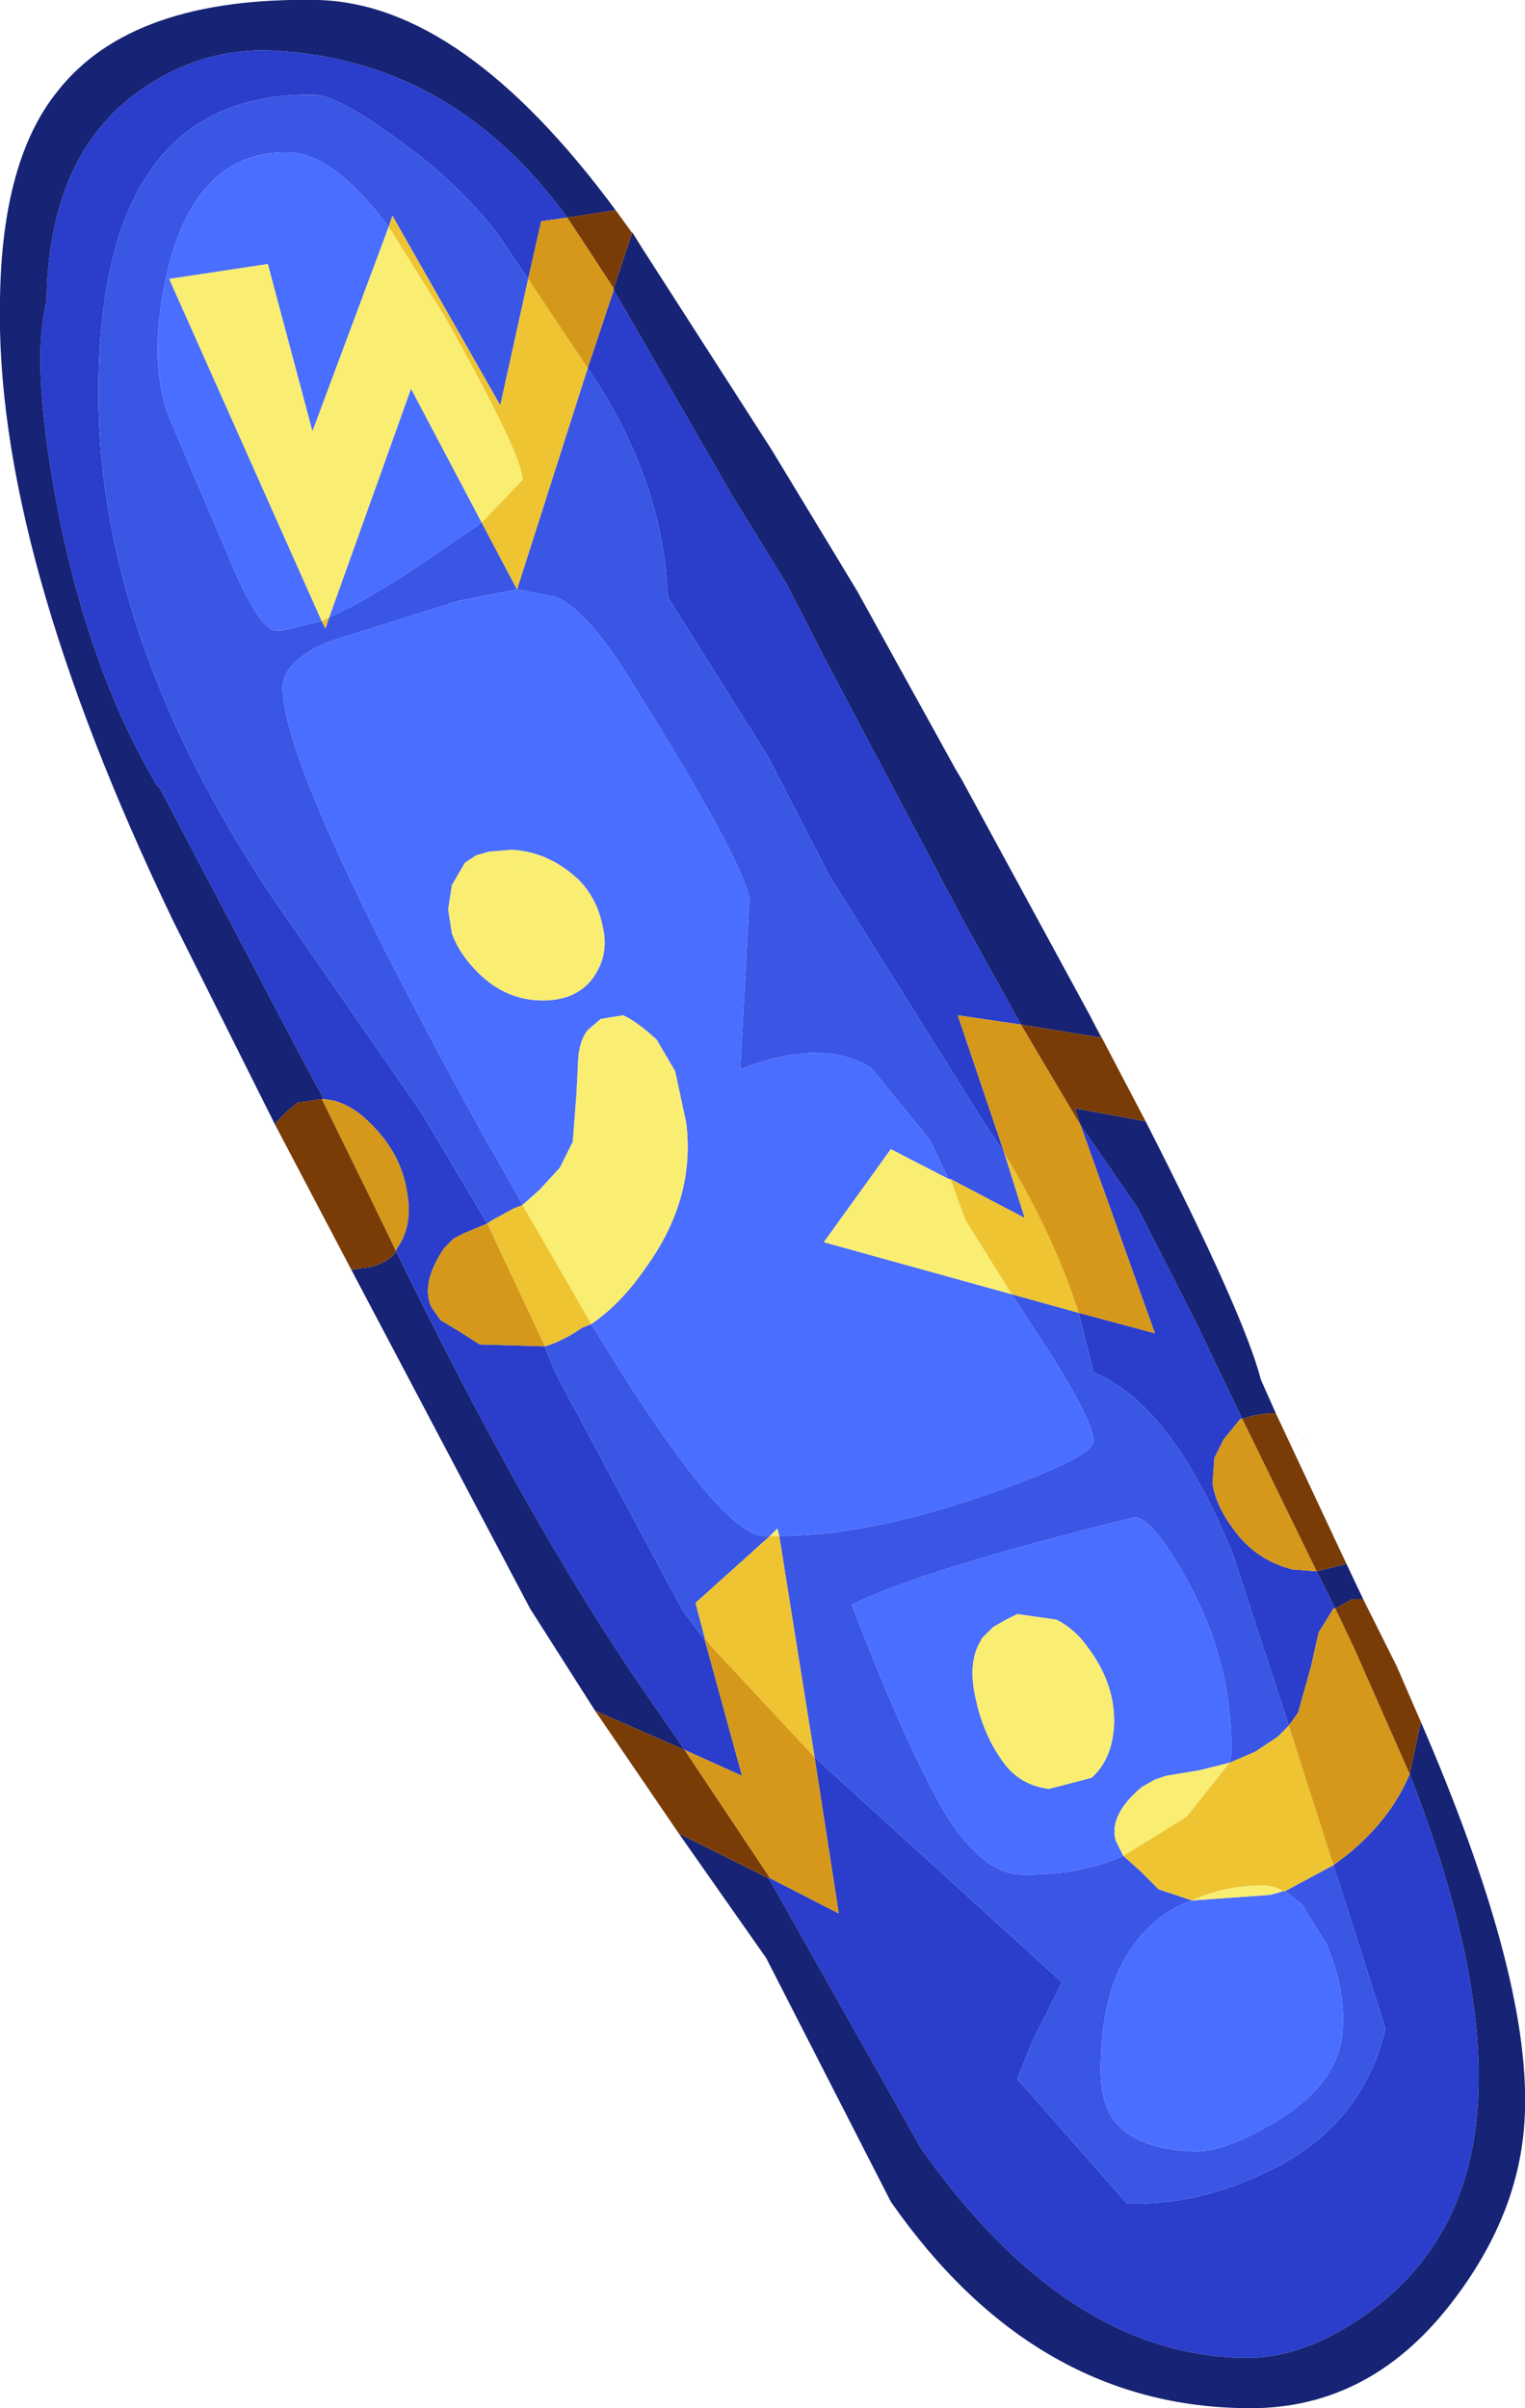 <?xml version="1.0" encoding="UTF-8" standalone="no"?>
<svg xmlns:ffdec="https://www.free-decompiler.com/flash" xmlns:xlink="http://www.w3.org/1999/xlink" ffdec:objectType="shape" height="64.75px" width="41.0px" xmlns="http://www.w3.org/2000/svg">
  <g transform="matrix(1.0, 0.0, 0.0, 1.0, 9.5, 10.75)">
    <path d="M4.7 -3.25 L3.85 -4.5 Q2.8 -5.85 1.2 -7.0 -0.45 -8.2 -1.05 -8.2 -6.7 -8.3 -6.85 -0.6 -7.0 6.15 -2.2 13.35 L1.85 19.2 3.6 22.15 3.0 22.4 2.7 22.55 2.45 22.8 Q1.8 23.75 2.1 24.4 L2.35 24.75 2.85 25.05 3.4 25.4 5.15 25.45 5.2 25.6 5.45 26.2 8.85 32.55 9.45 33.35 10.45 37.0 8.9 36.3 7.8 34.7 Q4.7 30.2 1.15 22.9 L1.15 22.85 Q1.6 22.25 1.45 21.35 1.3 20.25 0.4 19.4 0.0 19.0 -0.5 18.85 L-0.8 18.8 -1.55 17.4 -5.2 10.45 -5.3 10.35 -5.35 10.25 Q-7.05 7.35 -7.9 3.2 -8.7 -0.9 -8.25 -2.65 -8.2 -6.45 -5.9 -8.2 -4.3 -9.4 -2.4 -9.4 2.6 -9.25 5.75 -4.9 L5.05 -4.8 4.7 -3.25 M17.5 20.25 L17.0 19.5 12.8 12.8 11.15 9.6 8.45 5.3 Q8.35 2.4 6.6 -0.4 L6.3 -0.85 7.0 -2.95 7.35 -2.35 10.2 2.6 11.65 4.95 12.75 7.1 16.4 14.0 17.95 16.8 16.25 16.55 17.5 20.25 M11.2 39.75 L13.05 40.7 12.4 36.5 19.05 42.55 18.25 44.15 17.85 45.15 20.8 48.5 Q22.65 48.55 24.45 47.7 27.1 46.5 27.75 43.8 L26.35 39.4 26.75 39.1 Q27.9 38.15 28.4 36.95 30.35 41.95 30.25 45.45 30.15 49.15 27.6 51.2 25.7 52.7 23.9 52.65 19.15 52.55 15.25 47.0 L11.25 39.9 11.15 39.75 11.2 39.75 M19.55 19.5 L20.0 20.15 21.1 21.75 22.65 24.8 23.9 27.4 23.85 27.4 23.4 27.95 23.15 28.45 23.1 29.15 Q23.2 29.75 23.65 30.35 24.25 31.2 25.25 31.45 L25.9 31.5 26.4 32.5 26.35 32.5 25.95 33.15 25.75 34.05 25.4 35.3 25.15 35.65 23.65 31.05 Q22.0 27.0 19.9 26.15 L19.5 24.55 21.55 25.1 19.55 19.5" fill="#2a3ecb" fill-rule="evenodd" stroke="none"/>
    <path d="M3.45 3.3 L4.4 5.1 6.3 -0.85 6.6 -0.4 Q8.35 2.4 8.45 5.3 L11.15 9.6 12.8 12.8 17.0 19.5 17.5 20.25 18.05 22.0 16.05 20.95 16.0 20.95 15.5 19.9 13.95 18.0 13.9 17.95 Q12.6 17.15 10.4 18.0 L10.65 13.4 Q10.4 12.25 7.55 7.7 6.35 5.7 5.45 5.3 L4.4 5.1 2.85 5.4 -0.65 6.5 Q-1.85 7.0 -1.9 7.7 -1.95 9.95 3.7 20.15 L3.8 20.3 4.55 21.65 4.3 21.75 3.75 22.05 3.6 22.15 1.85 19.2 -2.2 13.35 Q-7.0 6.15 -6.85 -0.6 -6.7 -8.3 -1.05 -8.2 -0.45 -8.2 1.2 -7.0 2.8 -5.85 3.85 -4.5 L4.7 -3.25 3.95 0.15 1.05 -4.95 0.95 -4.65 Q-0.55 -6.65 -1.75 -6.65 -4.15 -6.7 -4.95 -3.65 -5.6 -1.05 -4.9 0.6 L-3.15 4.7 Q-2.5 6.15 -2.1 6.2 L-1.9 6.2 -0.85 5.95 -0.75 6.15 -0.65 5.85 Q0.45 5.35 2.0 4.3 L3.45 3.3 M9.45 33.35 L8.85 32.55 5.45 26.2 5.2 25.6 5.15 25.45 Q5.65 25.3 6.15 24.95 L6.4 24.85 Q9.85 30.55 11.05 30.55 L11.2 30.55 9.2 32.35 9.45 33.3 9.45 33.35 M11.45 30.55 Q13.75 30.55 16.85 29.5 19.9 28.45 19.9 28.0 19.9 27.4 18.35 25.05 L17.7 24.05 19.5 24.55 19.9 26.15 Q22.0 27.0 23.65 31.05 L25.15 35.65 24.85 35.95 24.25 36.35 23.55 36.65 23.6 36.45 23.6 36.4 Q23.65 34.0 22.45 31.8 21.5 30.05 21.0 30.05 15.3 31.45 13.4 32.4 15.0 36.55 16.0 38.15 16.95 39.6 17.9 39.65 19.45 39.7 20.7 39.15 L21.15 39.55 21.65 40.05 22.55 40.35 Q22.1 40.5 21.7 40.8 20.15 42.0 20.1 44.65 20.05 45.65 20.4 46.2 21.0 47.05 22.65 47.1 23.45 47.1 24.8 46.3 26.6 45.2 26.6 43.7 26.65 42.65 26.15 41.5 L25.5 40.45 25.05 40.1 26.35 39.4 27.75 43.8 Q27.1 46.5 24.45 47.7 22.65 48.55 20.8 48.5 L17.85 45.15 18.25 44.15 19.05 42.55 12.4 36.5 11.45 30.55" fill="#3a56e5" fill-rule="evenodd" stroke="none"/>
    <path d="M5.75 -4.9 Q2.6 -9.25 -2.4 -9.4 -4.3 -9.4 -5.9 -8.2 -8.2 -6.45 -8.25 -2.65 -8.7 -0.9 -7.9 3.2 -7.05 7.35 -5.35 10.25 L-5.3 10.35 -5.2 10.45 -1.55 17.4 -0.8 18.8 -0.85 18.8 -1.5 18.9 -1.75 19.1 -2.05 19.4 -2.1 19.5 -4.85 14.0 Q-9.65 4.0 -9.5 -2.7 -9.45 -6.45 -7.95 -8.3 -5.95 -10.85 -0.95 -10.75 2.95 -10.65 7.05 -5.1 L5.75 -4.9 M1.15 22.9 Q4.7 30.2 7.8 34.7 L8.9 36.3 6.5 35.25 4.75 32.5 -0.05 23.4 0.2 23.35 Q0.85 23.3 1.15 22.9 M7.0 -2.95 L7.0 -3.0 7.5 -4.5 7.75 -4.1 11.25 1.35 13.55 5.15 16.2 9.95 16.35 10.2 19.8 16.55 20.1 17.15 17.95 16.8 16.4 14.0 12.75 7.1 11.65 4.95 10.2 2.6 7.35 -2.35 7.0 -2.95 M19.55 19.5 L19.4 19.05 21.3 19.4 Q23.95 24.6 24.4 26.35 L24.8 27.25 24.6 27.25 24.25 27.3 23.9 27.4 22.65 24.8 21.1 21.75 20.0 20.15 19.55 19.5 M26.7 31.3 L27.15 32.25 26.85 32.25 26.4 32.5 25.9 31.5 26.7 31.3 M28.7 35.55 Q31.6 42.25 31.5 45.95 31.45 48.7 29.5 51.2 27.25 54.1 23.9 54.0 18.25 53.9 14.45 48.45 L11.1 41.9 8.75 38.55 11.15 39.75 11.25 39.9 15.25 47.0 Q19.15 52.55 23.9 52.65 25.7 52.7 27.6 51.2 30.15 49.15 30.25 45.45 30.35 41.95 28.4 36.95 L28.7 35.55" fill="#172374" fill-rule="evenodd" stroke="none"/>
    <path d="M-0.85 5.95 L-1.9 6.2 -2.1 6.2 Q-2.5 6.15 -3.15 4.7 L-4.9 0.6 Q-5.6 -1.05 -4.95 -3.65 -4.15 -6.7 -1.75 -6.65 -0.55 -6.65 0.95 -4.65 L-1.1 0.85 -2.3 -3.65 -4.95 -3.25 -0.85 5.95 M4.55 21.65 L3.8 20.3 3.7 20.15 Q-1.95 9.95 -1.9 7.7 -1.85 7.0 -0.65 6.5 L2.85 5.4 4.4 5.1 5.45 5.3 Q6.35 5.7 7.55 7.7 10.4 12.25 10.65 13.4 L10.4 18.0 Q12.6 17.15 13.9 17.95 L13.95 18.0 15.5 19.9 16.0 20.95 14.45 20.15 12.65 22.65 17.7 24.05 18.35 25.05 Q19.9 27.4 19.9 28.0 19.9 28.45 16.85 29.5 13.75 30.55 11.45 30.55 L11.4 30.35 11.2 30.55 11.05 30.55 Q9.85 30.55 6.4 24.85 7.2 24.3 7.85 23.35 9.2 21.5 8.95 19.45 L8.65 18.05 8.15 17.2 Q7.6 16.7 7.25 16.55 L6.65 16.65 6.3 16.95 Q6.1 17.2 6.05 17.65 L6.0 18.65 5.9 19.95 5.55 20.65 5.0 21.25 4.55 21.65 M3.45 3.3 L2.0 4.3 Q0.45 5.35 -0.65 5.85 L1.55 -0.3 3.45 3.3 M2.55 13.7 L2.65 14.35 Q2.85 14.9 3.35 15.4 4.1 16.15 5.1 16.15 5.95 16.15 6.4 15.6 6.9 14.95 6.7 14.15 6.55 13.4 6.05 12.9 5.25 12.15 4.25 12.1 L3.65 12.15 3.3 12.25 3.0 12.45 2.65 13.05 2.55 13.7 M25.05 40.1 L25.5 40.45 26.15 41.5 Q26.65 42.65 26.6 43.7 26.6 45.2 24.8 46.3 23.45 47.1 22.65 47.1 21.0 47.05 20.4 46.2 20.05 45.65 20.1 44.65 20.15 42.0 21.7 40.8 22.1 40.5 22.55 40.35 L24.65 40.2 25.0 40.1 25.05 40.1 M20.7 39.15 Q19.45 39.7 17.9 39.65 16.95 39.6 16.0 38.15 15.0 36.55 13.4 32.4 15.3 31.45 21.0 30.05 21.5 30.05 22.45 31.8 23.65 34.0 23.6 36.4 L23.6 36.45 23.55 36.65 23.35 36.7 22.75 36.85 21.85 37.0 21.55 37.1 21.2 37.3 Q20.3 38.05 20.5 38.75 L20.7 39.15 M17.85 32.65 L17.55 32.8 17.2 33.0 17.05 33.15 16.9 33.3 16.85 33.4 Q16.5 34.0 16.75 35.0 16.95 35.9 17.45 36.6 17.9 37.25 18.7 37.35 L19.85 37.05 Q20.4 36.55 20.45 35.65 20.5 34.55 19.75 33.55 19.4 33.05 18.9 32.8 L17.85 32.65" fill="#4a6eff" fill-rule="evenodd" stroke="none"/>
    <path d="M3.45 3.3 L4.55 2.15 Q4.55 1.5 2.45 -2.25 L0.95 -4.65 1.05 -4.95 3.95 0.15 4.7 -3.25 6.3 -0.85 4.4 5.1 3.45 3.3 M3.6 22.15 L3.75 22.05 4.3 21.75 4.55 21.65 6.4 24.85 6.15 24.95 Q5.65 25.3 5.15 25.45 L3.6 22.15 M16.05 20.95 L18.05 22.0 17.5 20.25 Q18.85 22.5 19.5 24.55 L17.7 24.05 16.45 22.05 16.05 20.95 M-0.65 5.85 L-0.75 6.15 -0.85 5.95 -0.65 5.85 M12.4 36.5 L9.65 33.55 9.45 33.3 9.2 32.35 11.2 30.55 11.45 30.55 12.4 36.5 M26.35 39.4 L25.05 40.1 25.0 40.1 Q24.75 39.95 24.45 39.95 23.4 39.95 22.55 40.35 L21.65 40.05 21.15 39.55 20.7 39.15 22.4 38.1 23.55 36.65 24.25 36.35 24.85 35.95 25.15 35.65 26.35 39.4" fill="#eec433" fill-rule="evenodd" stroke="none"/>
    <path d="M4.65 12.7 L4.6 12.65 4.65 12.65 4.65 12.7 M25.5 27.9 L25.7 28.05 25.55 27.95 25.55 28.0 25.5 27.9" fill="#eeeeee" fill-rule="evenodd" stroke="none"/>
    <path d="M6.3 -0.85 L4.7 -3.25 5.05 -4.8 5.75 -4.9 6.05 -4.45 7.0 -3.0 7.0 -2.95 6.3 -0.85 M-0.8 18.8 L-0.5 18.85 Q0.0 19.0 0.4 19.4 1.3 20.25 1.45 21.35 1.6 22.25 1.15 22.85 L1.15 22.9 0.45 21.45 -0.85 18.8 -0.8 18.8 M8.9 36.3 L10.45 37.0 9.45 33.35 9.45 33.3 9.65 33.55 12.4 36.5 13.05 40.7 11.2 39.75 8.9 36.3 M5.15 25.45 L3.4 25.4 2.85 25.05 2.35 24.75 2.1 24.4 Q1.8 23.75 2.45 22.8 L2.7 22.55 3.0 22.4 3.6 22.15 5.15 25.45 M17.5 20.25 L16.25 16.55 17.95 16.8 19.55 19.5 21.55 25.1 19.5 24.55 Q18.85 22.5 17.5 20.25 M25.15 35.65 L25.4 35.3 25.75 34.05 25.95 33.15 26.35 32.5 26.4 32.5 26.9 33.55 28.4 36.95 Q27.9 38.15 26.75 39.1 L26.35 39.4 25.15 35.65 M25.9 31.5 L25.25 31.45 Q24.25 31.2 23.65 30.35 23.2 29.75 23.1 29.15 L23.15 28.45 23.4 27.95 23.85 27.4 23.9 27.4 25.9 31.5" fill="#d5981a" fill-rule="evenodd" stroke="none"/>
    <path d="M7.0 -3.0 L6.05 -4.45 5.75 -4.9 7.05 -5.1 7.45 -4.55 7.75 -4.1 7.5 -4.5 7.0 -3.0 M-2.1 19.5 L-2.05 19.4 -1.75 19.1 -1.5 18.9 -0.85 18.8 0.45 21.45 1.15 22.9 Q0.85 23.3 0.2 23.35 L-0.05 23.4 -2.1 19.5 M17.95 16.8 L20.1 17.15 19.8 16.55 20.2 17.3 21.3 19.4 19.4 19.05 19.55 19.5 17.95 16.8 M6.5 35.25 L8.9 36.3 11.2 39.75 11.15 39.75 8.75 38.55 6.5 35.25 M24.8 27.25 L26.7 31.3 25.9 31.5 23.9 27.4 24.25 27.3 24.6 27.25 24.8 27.25 M27.15 32.25 L28.05 34.05 28.7 35.55 28.4 36.95 26.9 33.55 26.4 32.5 26.85 32.25 27.15 32.25" fill="#793c07" fill-rule="evenodd" stroke="none"/>
    <path d="M0.95 -4.65 L2.45 -2.25 Q4.55 1.5 4.55 2.15 L3.45 3.3 1.55 -0.3 -0.65 5.85 -0.85 5.95 -4.95 -3.25 -2.3 -3.65 -1.1 0.85 0.95 -4.65 M16.0 20.95 L16.05 20.95 16.45 22.05 17.7 24.05 12.65 22.65 14.45 20.15 16.0 20.95 M2.55 13.7 L2.65 13.05 3.0 12.45 3.3 12.25 3.65 12.15 4.25 12.1 Q5.25 12.15 6.05 12.9 6.55 13.4 6.7 14.15 6.9 14.95 6.4 15.6 5.95 16.15 5.1 16.15 4.1 16.15 3.35 15.4 2.85 14.9 2.65 14.35 L2.55 13.7 M4.55 21.65 L5.0 21.25 5.55 20.65 5.9 19.95 6.0 18.65 6.05 17.65 Q6.1 17.2 6.3 16.95 L6.65 16.65 7.25 16.55 Q7.6 16.7 8.15 17.2 L8.65 18.05 8.95 19.45 Q9.2 21.5 7.85 23.35 7.2 24.3 6.4 24.85 L4.55 21.65 M11.2 30.55 L11.4 30.35 11.45 30.55 11.2 30.55 M4.65 12.7 L4.65 12.65 4.6 12.65 4.65 12.7 M17.85 32.65 L18.9 32.8 Q19.4 33.05 19.75 33.55 20.5 34.55 20.45 35.65 20.4 36.55 19.85 37.05 L18.7 37.35 Q17.9 37.25 17.45 36.6 16.95 35.9 16.75 35.0 16.5 34.0 16.85 33.4 L16.9 33.3 17.05 33.15 17.2 33.0 17.55 32.8 17.85 32.65 M20.7 39.15 L20.5 38.75 Q20.3 38.05 21.2 37.3 L21.55 37.1 21.85 37.0 22.75 36.85 23.35 36.7 23.55 36.65 22.4 38.1 20.7 39.15 M25.0 40.1 L24.65 40.2 22.55 40.35 Q23.4 39.95 24.45 39.95 24.75 39.95 25.0 40.1" fill="#f9ee71" fill-rule="evenodd" stroke="none"/>
  </g>
</svg>
